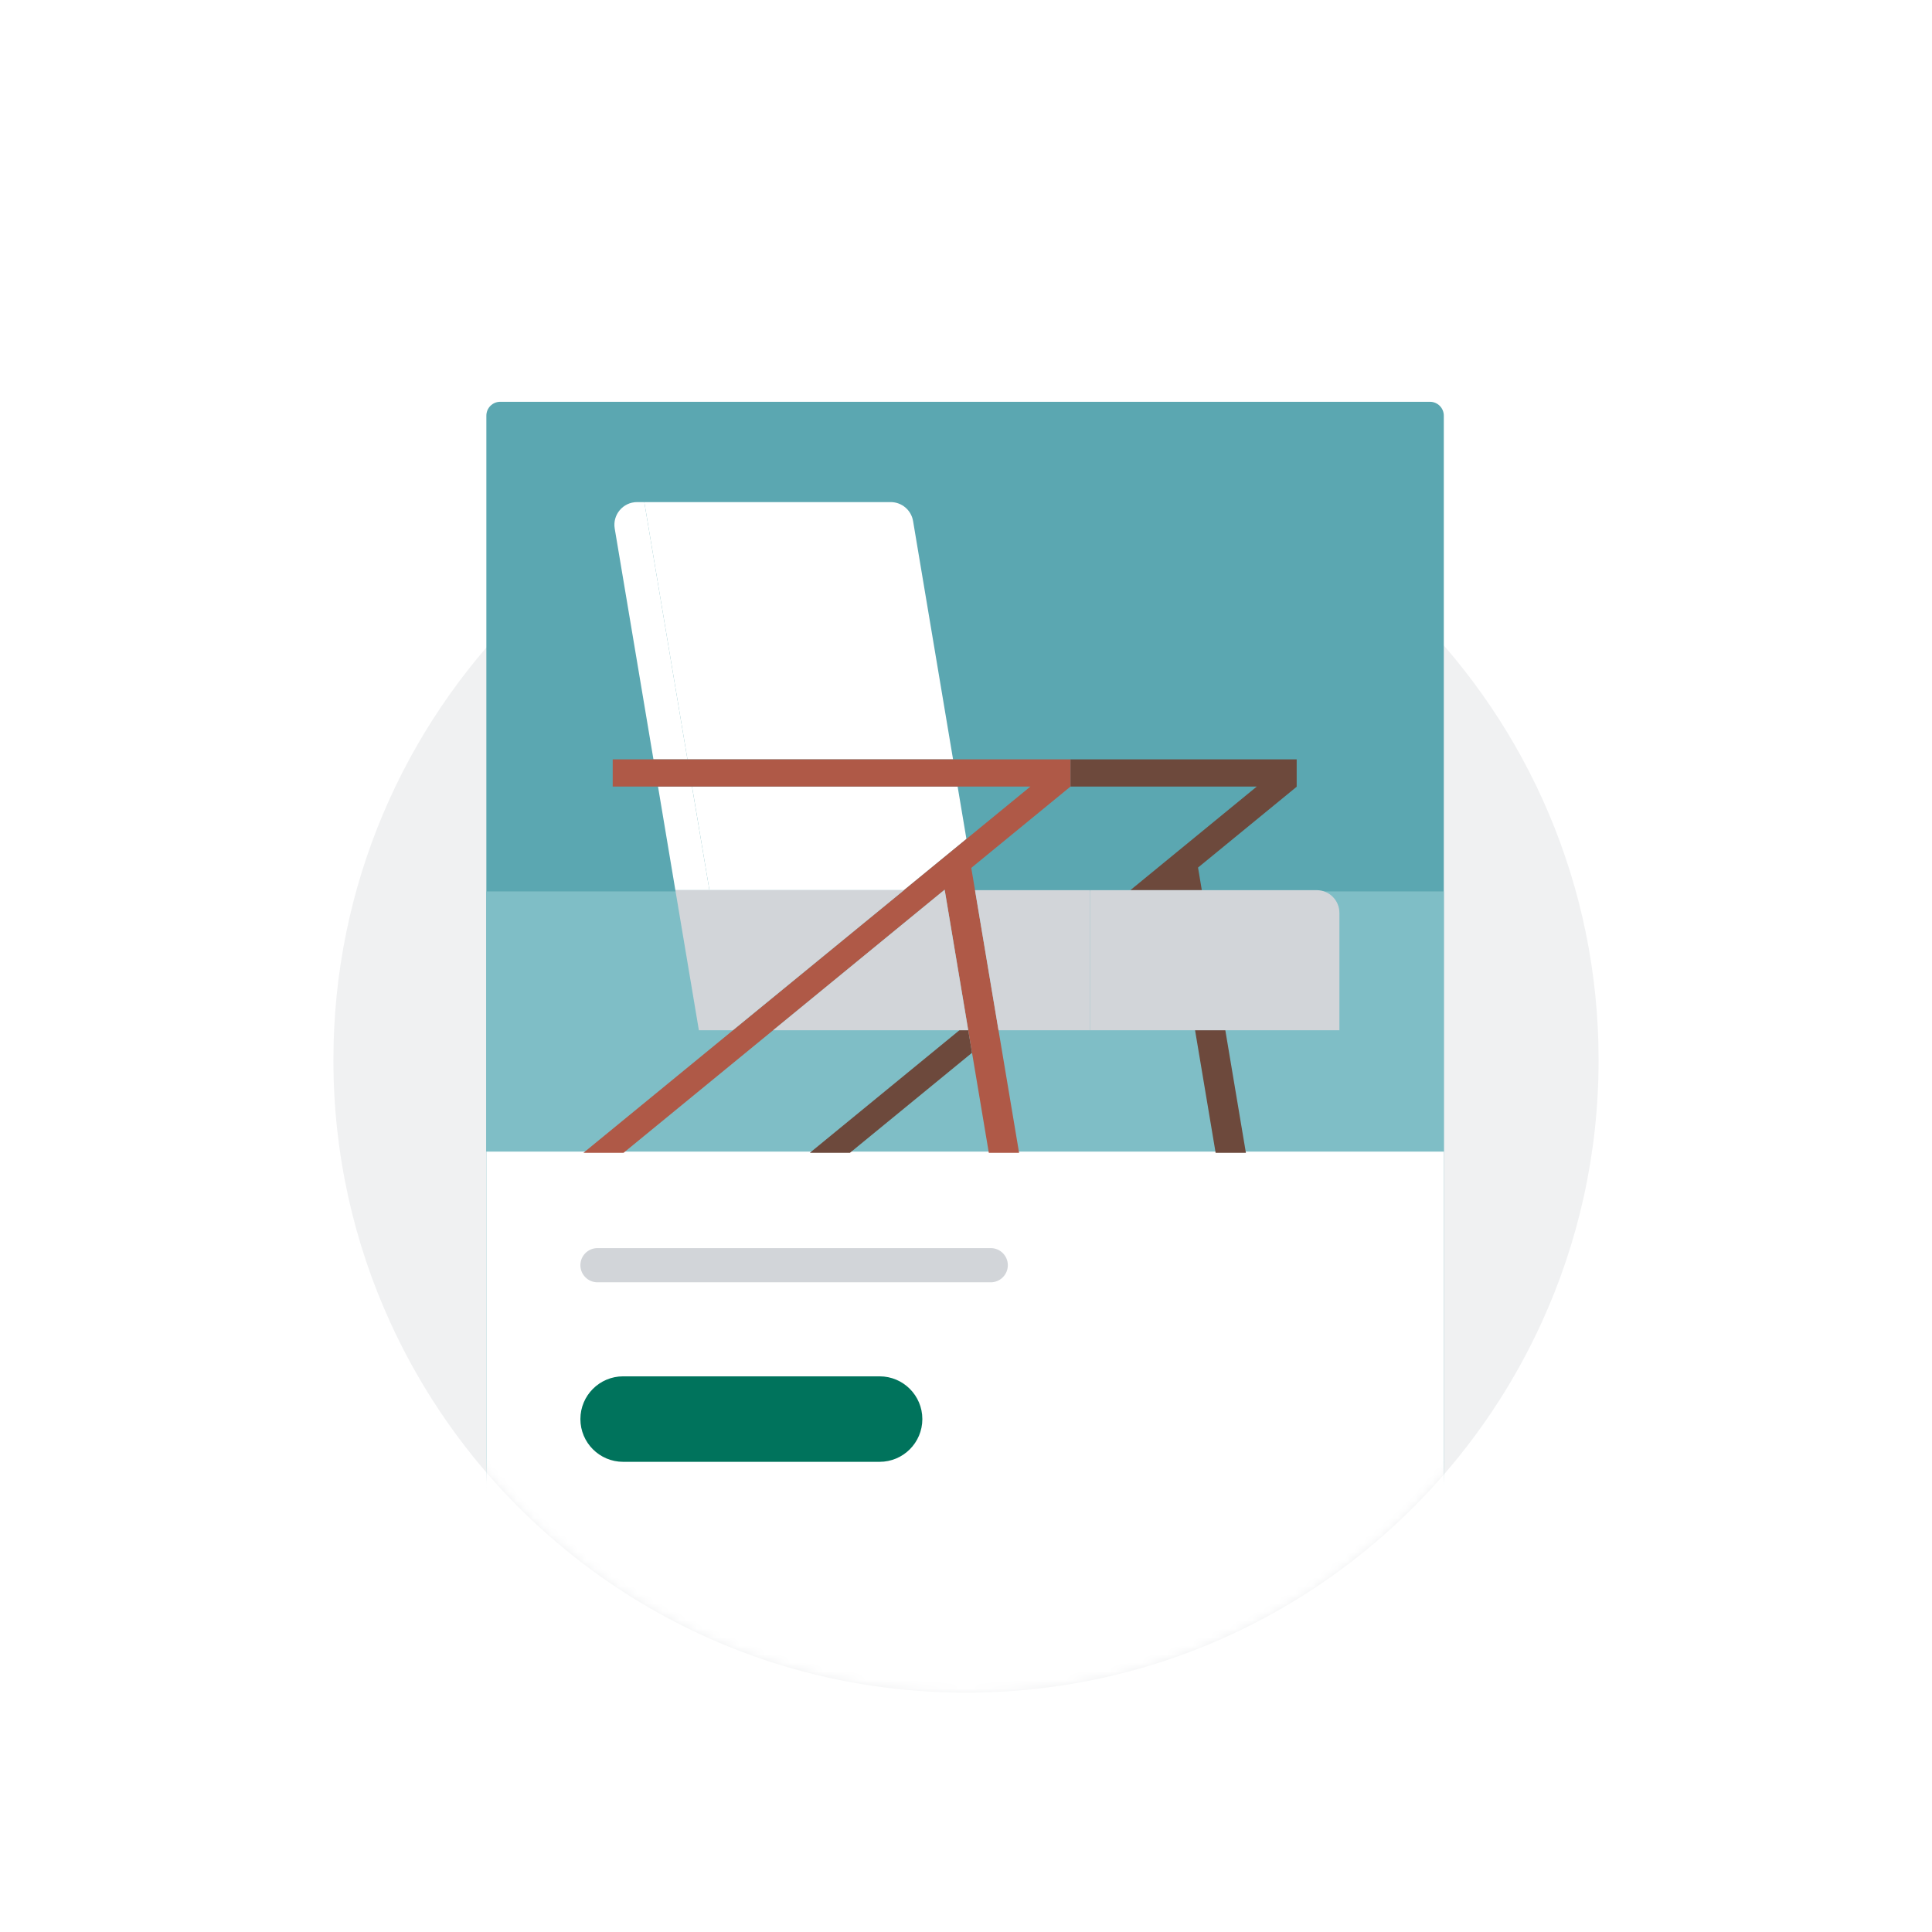 <svg width="226" height="226" viewBox="0 0 226 226" fill="none" xmlns="http://www.w3.org/2000/svg">
<path d="M187 124.002C187 134.992 184.6 145.432 180.29 154.812C168.61 180.302 142.87 198.002 113 198.002C83.13 198.002 57.39 180.302 45.71 154.812C41.4 145.432 39 134.992 39 124.002C39 83.132 72.13 50.002 113 50.002C153.87 50.002 187 83.132 187 124.002Z" fill="#F0F1F2"/>
<mask id="mask0_163_21172" style="mask-type:alpha" maskUnits="userSpaceOnUse" x="39" y="27" width="148" height="171">
<path d="M187 67.5C187 78.49 184.6 145.43 180.29 154.81C168.61 180.3 142.87 198 113 198C83.13 198 57.39 180.3 45.71 154.81C41.4 145.43 39 78.49 39 67.5C39 26.63 72.13 27 113 27C153.87 27 187 26.63 187 67.5Z" fill="#F0F1F2"/>
</mask>
<g mask="url(#mask0_163_21172)">
<g filter="url(#filter0_d_163_21172)">
<path d="M56.893 46.623C56.893 45.726 57.619 45 58.516 45H167.27C168.167 45 168.893 45.726 168.893 46.623V196.826C168.893 197.723 168.167 198.449 167.27 198.449H58.516C57.619 198.449 56.893 197.723 56.893 196.826V46.623Z" fill="#5BA7B1"/>
<path d="M168.893 102.275H56.893V132.71H168.893V102.275Z" fill="#7FBEC6"/>
<path d="M56.893 132.711H168.893V196.827C168.893 197.724 168.167 198.45 167.27 198.45H58.516C57.619 198.45 56.893 197.724 56.893 196.827V132.711Z" fill="white"/>
<path d="M82.987 102.129H79.002L76.973 90.012H80.95L81.129 91.083L82.987 102.129Z" fill="white"/>
<path d="M145.741 132.85H142.2L139.795 118.512H143.335L145.741 132.85Z" fill="#6D493C"/>
<path d="M111.486 86.826H80.417L75.367 56.734H104.19C105.487 56.734 106.594 57.671 106.809 58.95L111.486 86.826Z" fill="white"/>
<path d="M80.418 86.827H76.438L71.908 59.829C71.636 58.21 72.884 56.734 74.526 56.734H75.368L80.418 86.827Z" fill="white"/>
<path d="M151.682 90.03L140.143 99.485L140.585 102.126H132.23L147.012 90.012H125.221V86.826H151.682V90.03Z" fill="#6D493C"/>
<path d="M113.705 121.151L99.427 132.85H94.736L112.232 118.512H113.26L113.705 121.151Z" fill="#6D493C"/>
<path d="M113.05 96.141L109.938 98.692L105.747 102.126H82.985L80.953 90.012H112.021L113.05 96.141Z" fill="white"/>
<path d="M125.22 90.013L113.617 99.522L119.209 132.85H115.669L110.514 102.126L110.505 102.071L110.438 102.126L72.945 132.85H68.254L120.529 90.012H71.673V86.826H125.22V90.013Z" fill="#AF5947"/>
<path d="M156.68 104.785V118.515H127.494V102.129H154.025C155.491 102.129 156.68 103.318 156.68 104.785Z" fill="#D2D5D9"/>
<path d="M127.493 102.129V118.514H116.802L114.053 102.129H127.493Z" fill="#D2D5D9"/>
<path d="M113.26 118.515H90.441L110.502 102.074L113.26 118.515Z" fill="#D2D5D9"/>
<path d="M105.744 102.129L85.73 118.515H81.753L79.002 102.129H105.744Z" fill="#D2D5D9"/>
<path d="M115.893 144H69.893C68.788 144 67.893 144.895 67.893 146C67.893 147.105 68.788 148 69.893 148H115.893C116.998 148 117.893 147.105 117.893 146C117.893 144.895 116.997 144 115.893 144Z" fill="#D2D5D9"/>
<path d="M102.893 159H72.893C70.132 159 67.893 161.239 67.893 164C67.893 166.761 70.132 169 72.893 169H102.893C105.654 169 107.893 166.761 107.893 164C107.893 161.239 105.654 159 102.893 159Z" fill="#00735C"/>
</g>
</g>
<defs>
<filter id="filter0_d_163_21172" x="46.893" y="37" width="132" height="173.449" filterUnits="userSpaceOnUse" color-interpolation-filters="sRGB">
<feFlood flood-opacity="0" result="BackgroundImageFix"/>
<feColorMatrix in="SourceAlpha" type="matrix" values="0 0 0 0 0 0 0 0 0 0 0 0 0 0 0 0 0 0 127 0" result="hardAlpha"/>
<feOffset dy="2"/>
<feGaussianBlur stdDeviation="5"/>
<feColorMatrix type="matrix" values="0 0 0 0 0 0 0 0 0 0 0 0 0 0 0 0 0 0 0.3 0"/>
<feBlend mode="normal" in2="BackgroundImageFix" result="effect1_dropShadow_163_21172"/>
<feBlend mode="normal" in="SourceGraphic" in2="effect1_dropShadow_163_21172" result="shape"/>
</filter>
</defs>
</svg>

